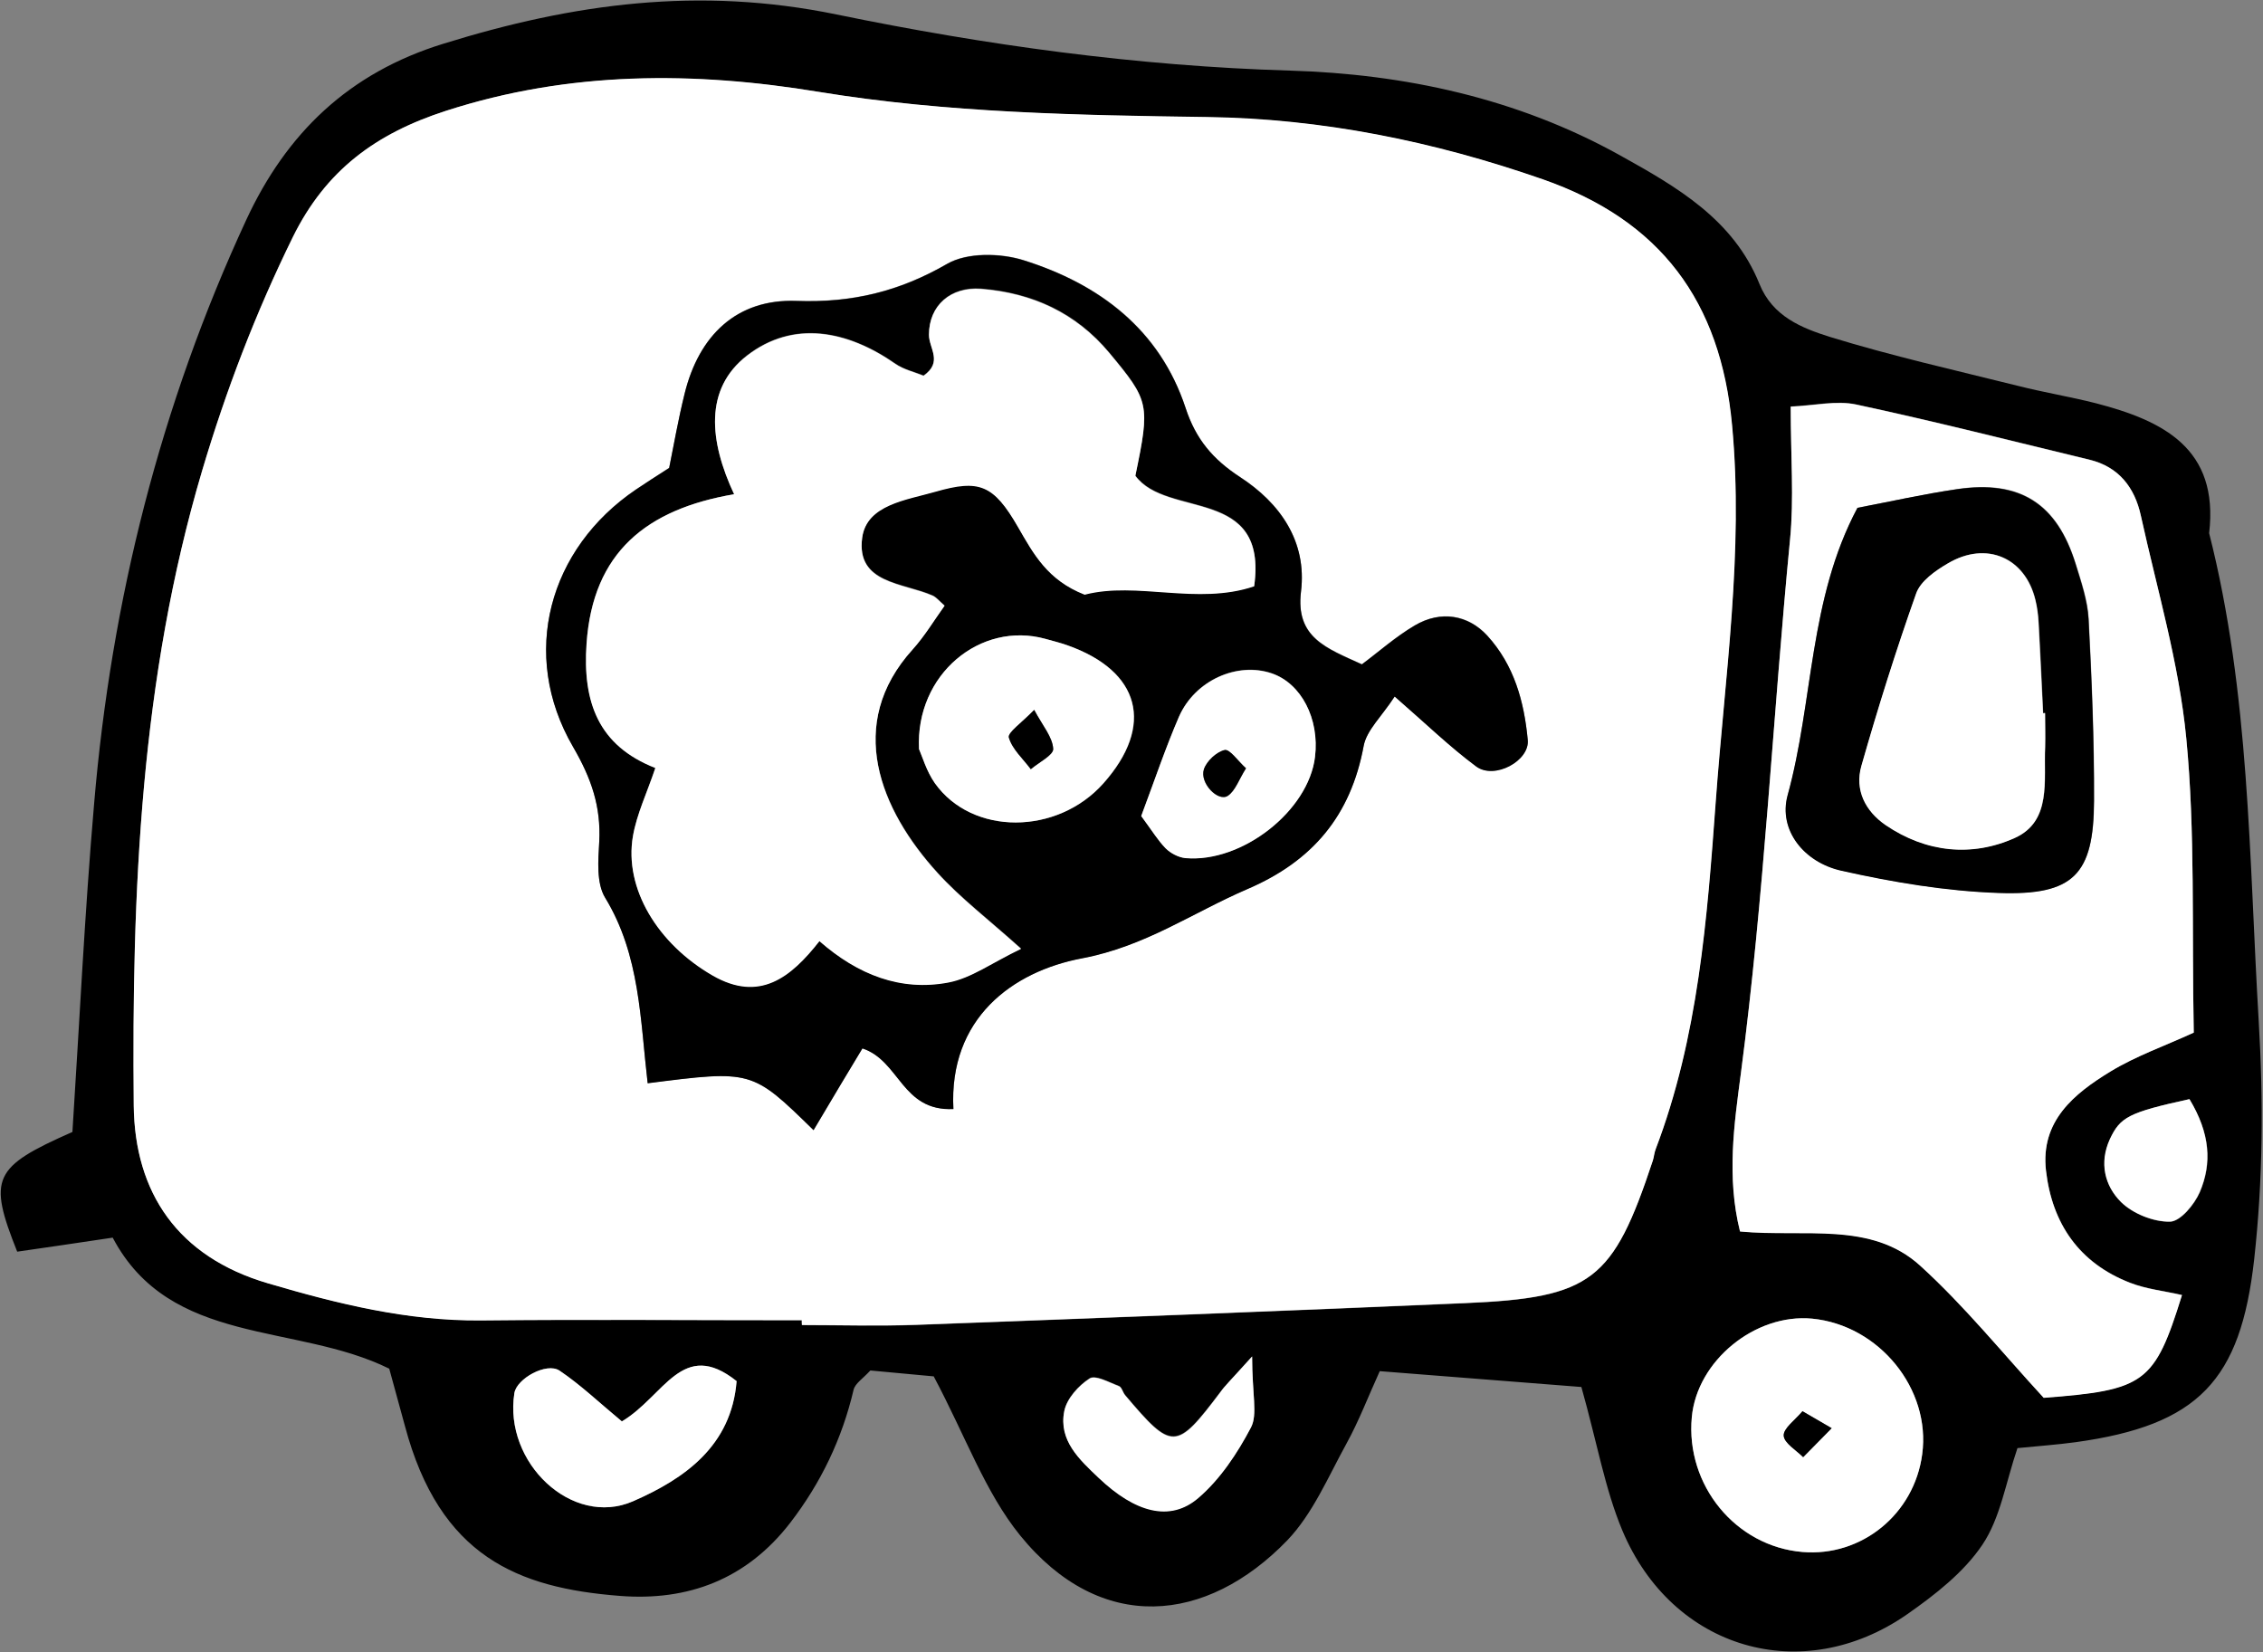<?xml version="1.0" encoding="utf-8"?>
<!DOCTYPE svg PUBLIC "-//W3C//DTD SVG 1.1//EN" "http://www.w3.org/Graphics/SVG/1.1/DTD/svg11.dtd">
<svg artist="zl2017" version="1.1" id="zlIcons-shipping-sheep-truck" xmlns="http://www.w3.org/2000/svg" xmlns:xlink="http://www.w3.org/1999/xlink" x="0px" y="0px"
	 width="1000px" height="730px" viewBox="0 0 1000 730" enable-background="new 0 0 1000 730" xml:space="preserve">
<rect x="0" y="0" width="1000" height="730" fill="#808080" stroke="none"/>
<path fill-rule="evenodd" clip-rule="evenodd" d="M698.8,612.9c-30.2-2.4-58.6-4.6-89.1-7c-5.1,11.2-9.2,22-14.7,32
	c-8.1,14.7-14.9,31-26.2,42.8c-35.6,36.8-82.3,41.7-118-2.2c-15.5-19.1-24.1-43.8-38.2-70.3c-6.1-0.6-17.3-1.6-28-2.6
	c-3.3,3.6-6.7,5.7-7.4,8.5c-5.1,21.7-14.4,41.1-28,58.8c-19.3,25-45.2,34.7-75.4,32.3c-44.7-3.5-79.5-17.2-94.9-75.2
	c-2.2-8.1-4.4-16.2-6.9-25.2c-41.3-20.4-96.8-9.8-122.2-57.9c-16.7,2.5-29.7,4.4-42.2,6.2c-13-32.6-10.7-37.4,24.4-52.9
	c3.1-47.9,5.4-96.6,9.6-145.2c7.6-89.7,29.3-176,67.2-257.8c17.7-38.2,45.2-65,87.2-77.9C253.3,1.5,309-6.1,369.7,6.4
	c65.6,13.5,132.6,22.8,200.4,24.8c50.3,1.5,100.2,12.1,145.7,37.4c25.4,14.1,50.2,28.4,61.7,56.9c5.8,14.4,18.8,19.5,31.2,23.4
	c27.3,8.4,55.3,14.7,83,21.6c11.4,2.9,23.1,4.8,34.5,7.7c29.6,7.7,54.4,19.9,50,57.4c18,70.8,17.6,143.3,21.9,215.5
	c2.1,35.5,1.9,70.2-2,105.4c-6,53.5-24.6,73.3-79,80.8c-8.2,1.1-16.4,1.7-25.6,2.6c-5.2,15.2-7.5,30.8-15.5,42.7
	c-8.2,12.2-20.9,22.1-33.2,30.7c-46.4,32.3-103.8,15.6-125.9-37C709.2,657.9,705.8,637.8,698.8,612.9z M354.3,583.4
	c0,0.7,0,1.4,0,2.2c16.8,0,33.7,0.5,50.5-0.1c80.8-3,161.7-6.1,242.5-9.6c56.1-2.4,65.4-9.9,83-63c0.5-1.6,0.6-3.3,1.2-4.9
	c18.9-49.6,22.8-102,26.6-153.9c4-55.2,12.5-110.4,7.2-166.2c-5.1-54.6-31.5-90.4-83.7-108.6c-48.2-16.8-97.5-26.8-148.4-27.5
	C476,50.9,418.8,50,361.8,40.6c-55.1-9-110.2-9.2-164.8,8.4c-30.9,10-53,26.1-67.6,55.7c-16.4,33.4-29.5,67.6-40.1,103.3
	c-27.2,91.7-31.1,186-30.2,280.4c0.4,38.5,19.4,66.9,59.3,78.6c30.9,9.1,61.7,16.7,94.2,16.4C259.9,583,307.1,583.4,354.3,583.4z
	 M969.4,456.3c-0.9-46.5,0.7-88.6-3.3-130.1c-3.2-33.2-12.9-65.7-20.1-98.5c-2.7-12.3-9.7-21.4-22.6-24.6
	c-34.3-8.3-68.6-17-103.1-24.4c-8.8-1.9-18.5,0.4-29,0.9c0,22.1,1.5,40.6-0.3,58.8c-7.6,78.5-11.4,157.4-21.7,235.7
	c-3,22.7-6.4,45.9-0.4,70c28.7,2.7,58-4.6,79.6,15.1c19.5,17.7,36.2,38.5,54.6,58.4c44.6-3.4,48.9-6.4,61.1-45.4
	c-7.8-1.8-15.7-2.6-22.9-5.4c-22.5-8.7-34.5-26.2-37.2-49.6c-2.5-21.9,12.4-34,28.5-43.8C943.9,466.6,956.7,462.1,969.4,456.3z
	 M796.5,685.8c26.1,2.2,49.4-16.8,52.9-43.2c3.9-28.8-19-57-48.6-59.9c-25.2-2.4-50.9,18.6-53.2,43.5
	C744.8,656.3,767,683.4,796.5,685.8z M274.8,628.1c-10.2-8.4-18.3-16.2-27.5-22.4c-5.7-3.9-19,3.5-20,9.9
	c-4.9,30.7,25.5,59.5,52.4,47.8c22.9-10,43.5-24.5,45.8-53.1C301.5,591.2,293.7,617,274.8,628.1z M553.3,599.4
	c-9.9,11-12.2,13.2-14,15.6c-19.6,25.9-21.3,26-42.1,1.4c-1-1.2-1.5-3.5-2.7-4c-4.3-1.6-10.4-5-13-3.4c-4.9,3.2-10.1,8.9-11.2,14.4
	c-2.6,13,6.7,21.4,15.2,29.5c16.2,15.3,31.6,19.6,44,8.9c9.7-8.3,17.3-19.8,23.3-31.2C555.8,625,553.3,616.3,553.3,599.4z
	 M967.5,485.7c-27,5.9-30.6,8-35.1,17.8c-4.8,10.5-2.2,20.6,4.9,27.7c5.2,5.2,14.3,8.8,21.6,8.7c4.6-0.1,10.8-7.5,13.2-13
	C977.6,514,976.7,500.8,967.5,485.7z"/>
<path fill-rule="evenodd" clip-rule="evenodd" fill="#FFFFFF" d="M354.3,583.4c-47.2,0-94.4-0.4-141.7,0.1
	c-32.5,0.3-63.3-7.3-94.2-16.4c-39.9-11.7-58.9-40.1-59.3-78.6c-0.9-94.5,3-188.7,30.2-280.4c10.6-35.7,23.7-69.9,40.1-103.3
	C144,75.2,166.1,59,197,49c54.6-17.7,109.8-17.5,164.8-8.4c57,9.3,114.1,10.3,171.5,11.1c50.9,0.7,100.2,10.7,148.4,27.5
	c52.2,18.2,78.6,54,83.7,108.6c5.2,55.9-3.2,111-7.2,166.2c-3.8,51.9-7.7,104.3-26.6,153.9c-0.6,1.6-0.7,3.3-1.2,4.9
	c-17.6,53.1-26.9,60.6-83,63c-80.8,3.5-161.7,6.6-242.5,9.6c-16.8,0.6-33.7,0.1-50.5,0.1C354.3,584.8,354.3,584.1,354.3,583.4z
	 M359.5,499.4c8.9-15,15.4-25.9,21.6-36.2c16.6,5.6,17.3,27.9,40.2,26.8c-2.1-39.9,26-60.7,56.8-66.6c28-5.3,48.9-20.2,73.1-30.6
	c28.9-12.4,45.7-32.5,51.4-63.3c1.3-7,7.9-12.9,13.7-21.8c13.8,12,24.3,22.2,36,30.9c8,6,23.7-2.5,22.8-11.7
	c-1.6-16.9-6-33-17.9-46.1c-8.3-9.1-20.4-11.3-32-4.5c-8.5,5-16,11.7-23.4,17.2c-15.6-7.2-29.4-11.8-26.9-32.2
	c2.7-22.2-9.3-39.1-27-50.6c-12-7.8-19.5-16.7-24-30.5c-11.4-34.8-38.2-54.8-71.7-65.3c-10.2-3.2-24.8-3.5-33.6,1.6
	c-21.2,12.2-42,17.3-66.6,16.4c-26.5-1-43.2,15.3-49.5,41.1c-2.8,11.3-4.7,22.7-6.8,32.7c-6.2,4.1-10.4,6.7-14.6,9.5
	c-38.6,26.1-51.6,72.9-27.9,113.7c8.2,14.1,12.4,26.5,11.6,42c-0.4,8.3-1.3,18.3,2.6,24.7c15.5,25.4,15.5,54.1,18.8,82
	C332.3,472.8,332.3,472.8,359.5,499.4z"/>
<path fill-rule="evenodd" clip-rule="evenodd" fill="#FFFFFF" d="M969.4,456.3c-12.8,5.9-25.5,10.3-36.8,17.2
	c-16.1,9.8-31,21.9-28.5,43.8c2.7,23.5,14.7,40.9,37.2,49.6c7.2,2.8,15.1,3.6,22.9,5.4c-12.1,39-16.4,42-61.1,45.4
	c-18.4-20-35.1-40.7-54.6-58.4c-21.7-19.7-51-12.4-79.6-15.1c-6-24.1-2.6-47.3,0.4-70c10.3-78.3,14.1-157.2,21.7-235.7
	c1.8-18.2,0.3-36.7,0.3-58.8c10.5-0.4,20.2-2.8,29-0.9c34.5,7.4,68.7,16.1,103.1,24.4c12.9,3.1,19.9,12.3,22.6,24.6
	c7.2,32.7,16.9,65.3,20.1,98.5C970.1,367.7,968.5,409.7,969.4,456.3z M820.8,224.4c-21.6,40.4-19.4,85.4-30.8,127
	c-4.2,15.2,7,29.5,23.9,33.3c22.7,5.1,46,9,69.3,9.8c33.2,1.2,42-8.1,42.2-40.7c0.1-26.8-1-53.5-2.4-80.3
	c-0.4-8.2-3.2-16.3-5.7-24.3c-8.3-26.8-24.6-37.3-52.5-33.1C850,218.4,835.5,221.6,820.8,224.4z"/>
<path fill-rule="evenodd" clip-rule="evenodd" fill="#FFFFFF" d="M796.5,685.8c-29.5-2.5-51.7-29.5-48.9-59.6
	c2.3-24.9,28-45.9,53.2-43.5c29.6,2.9,52.5,31.1,48.6,59.9C845.9,669.1,822.6,688,796.5,685.8z M796.5,623.6
	c-3.3,4.1-8.4,7.6-8.3,10.8c0.2,3.3,5.5,6.3,8.6,9.5c4.2-4.3,8.4-8.5,12.6-12.8C805.4,628.8,801.5,626.5,796.5,623.6z"/>
<path fill-rule="evenodd" clip-rule="evenodd" fill="#FFFFFF" d="M274.8,628.1c18.8-11.2,26.7-36.9,50.7-17.8
	c-2.3,28.6-22.9,43.1-45.8,53.1c-26.9,11.7-57.2-17.1-52.4-47.8c1-6.4,14.3-13.8,20-9.9C256.5,611.9,264.7,619.7,274.8,628.1z"/>
<path fill-rule="evenodd" clip-rule="evenodd" fill="#FFFFFF" d="M553.3,599.4c0,16.9,2.5,25.6-0.5,31.4
	c-6,11.4-13.6,22.9-23.3,31.2c-12.5,10.7-27.9,6.4-44-8.9c-8.5-8.1-17.8-16.5-15.2-29.5c1.1-5.5,6.3-11.3,11.2-14.4
	c2.6-1.7,8.7,1.8,13,3.4c1.2,0.5,1.6,2.7,2.7,4c20.8,24.6,22.5,24.6,42.1-1.4C541.1,612.5,543.4,610.4,553.3,599.4z"/>
<path fill-rule="evenodd" clip-rule="evenodd" fill="#FFFFFF" d="M967.5,485.7c9.1,15.1,10,28.3,4.5,41.1c-2.4,5.5-8.6,13-13.2,13
	c-7.3,0.1-16.3-3.5-21.6-8.7c-7.1-7.1-9.7-17.2-4.9-27.7C936.9,493.6,940.6,491.6,967.5,485.7z"/>
<path fill-rule="evenodd" clip-rule="evenodd" d="M359.5,499.4c-27.2-26.6-27.2-26.6-73.3-20.7c-3.3-27.9-3.3-56.6-18.8-82
	c-3.9-6.4-3.1-16.5-2.6-24.7c0.8-15.5-3.4-27.9-11.6-42c-23.7-40.8-10.7-87.6,27.9-113.7c4.1-2.8,8.3-5.5,14.6-9.5
	c2-10,4-21.4,6.8-32.7c6.3-25.8,23-42.1,49.5-41.1c24.6,0.9,45.5-4.2,66.6-16.4c8.7-5,23.3-4.8,33.6-1.6
	c33.5,10.5,60.2,30.6,71.7,65.3c4.5,13.8,12.1,22.7,24,30.5c17.7,11.5,29.7,28.4,27,50.6c-2.5,20.5,11.3,25.1,26.9,32.2
	c7.4-5.5,14.9-12.2,23.4-17.2c11.5-6.8,23.6-4.6,32,4.5c11.9,13,16.3,29.1,17.9,46.1c0.9,9.2-14.7,17.7-22.8,11.7
	c-11.7-8.7-22.2-18.9-36-30.9c-5.8,8.9-12.4,14.9-13.7,21.8c-5.7,30.8-22.5,50.9-51.4,63.3c-24.2,10.4-45,25.3-73.1,30.6
	c-30.8,5.8-58.9,26.6-56.8,66.6c-22.9,1-23.6-21.3-40.2-26.8C374.9,473.5,368.4,484.4,359.5,499.4z M324.4,218.4
	c-38.7,6.6-62.4,25.6-65.2,65.8c-1.8,25.8,5.1,45,30.4,55c-3.7,11.1-8.2,20.4-9.9,30.1c-4,23.1,10.9,47.6,35.2,61.6
	c20.7,11.9,34.5,1,47.2-15.2c17.1,15,36,22.3,56.9,18.3c10.2-1.9,19.4-8.8,32.2-14.9c-14.7-13.2-26.8-22.4-36.8-33.4
	c-25.6-28.1-41-65.9-11.1-98.9c5.4-5.9,9.5-12.9,14.1-19.3c-2.6-2.3-3.7-3.7-5.2-4.4c-13-5.8-34-5.2-31.2-25.7
	c2-14.6,19.6-16.6,32.4-20.3c19.1-5.6,25.5-3.3,36.5,15.7c6.8,11.8,13,23.4,29.4,29.8c23-6.1,49.8,4.8,74.9-3.7
	c6.2-44.4-38.5-29.7-52.5-48.8c6.6-31.7,6.2-33-11.5-54.3c-14.8-17.8-34.1-26.5-56.7-28.3c-13.3-1-23,7.3-23,20.3
	c0,6,6.3,12-2.4,18.1c-3.8-1.6-8.7-2.6-12.5-5.3c-21.3-14.8-45.1-19.3-65.5-3.6C311.1,171.9,313.4,194.9,324.4,218.4z M406.1,331
	c1.5,3.2,3.3,9.8,7.1,15.1c16.5,23.2,53.9,23,74.4,0.1c22.8-25.6,16.4-49.7-16-61.1c-3.2-1.1-6.4-1.9-9.6-2.8
	C433.3,274.4,404.5,297.9,406.1,331z M504.3,360.6c4.8,6.5,7.4,10.8,10.8,14.2c2.2,2.2,5.7,4,8.7,4.3c25.1,2.3,54.5-20.9,57.3-44.8
	c2-16.7-6.1-32.3-19.1-36.8c-15.2-5.2-33.9,3-41,19.1C515.1,330.3,510.4,344.3,504.3,360.6z"/>
<path fill-rule="evenodd" clip-rule="evenodd" d="M820.8,224.4c14.7-2.8,29.2-6.1,43.9-8.2c27.9-4.1,44.2,6.3,52.5,33.1
	c2.4,7.9,5.2,16.1,5.7,24.3c1.4,26.7,2.5,53.5,2.4,80.3c-0.1,32.5-8.9,41.9-42.2,40.7c-23.2-0.8-46.5-4.7-69.3-9.8
	c-16.8-3.7-28-18.1-23.9-33.3C801.4,309.9,799.2,264.9,820.8,224.4z M903.7,315.1c-0.3,0-0.6,0-0.8,0c-0.6-13.4-1.2-26.7-2-40.1
	c-0.2-3.3-0.6-6.7-1.4-9.9c-4.5-18.8-21.7-26.2-38.7-16.2c-5.5,3.2-12.1,7.9-14,13.3c-8.9,25.1-16.9,50.6-24.2,76.2
	c-3,10.5,1.7,19.9,10.7,26.1c17.9,12.2,38.2,14.2,57.1,5.7c16.4-7.4,12.7-25.4,13.4-40.2C903.8,325.1,903.7,320.1,903.7,315.1z"/>
<path fill-rule="evenodd" clip-rule="evenodd" d="M796.5,623.6c5,2.9,9,5.2,12.9,7.5c-4.2,4.3-8.4,8.5-12.6,12.8
	c-3.1-3.1-8.4-6.2-8.6-9.5C788,631.2,793.1,627.6,796.5,623.6z"/>
<path fill-rule="evenodd" clip-rule="evenodd" fill="#FFFFFF" d="M324.4,218.4c-11-23.5-13.3-46.6,5.7-61.2
	c20.4-15.8,44.3-11.2,65.5,3.6c3.8,2.6,8.7,3.7,12.5,5.3c8.7-6.1,2.4-12.1,2.4-18.1c0-13,9.6-21.3,23-20.3
	c22.5,1.8,41.8,10.5,56.7,28.3c17.6,21.2,18.1,22.5,11.5,54.3c14,19.1,58.7,4.4,52.5,48.8c-25.1,8.5-51.9-2.3-74.9,3.7
	c-16.4-6.4-22.6-18-29.4-29.8c-10.9-19-17.3-21.2-36.5-15.7C400.6,221,383,223,381,237.6c-2.8,20.5,18.2,19.9,31.2,25.7
	c1.5,0.7,2.6,2.1,5.2,4.4c-4.6,6.4-8.8,13.4-14.1,19.3c-29.9,33-14.5,70.9,11.1,98.9c10,11,22.1,20.2,36.8,33.4
	c-12.8,6.1-22,13-32.2,14.9c-20.9,3.9-39.8-3.3-56.9-18.3c-12.7,16.2-26.5,27.1-47.2,15.2c-24.3-14-39.2-38.5-35.2-61.6
	c1.7-9.8,6.2-19.1,9.9-30.1c-25.3-9.9-32.2-29.2-30.4-55C262,244.1,285.7,225,324.4,218.4z"/>
<path fill-rule="evenodd" clip-rule="evenodd" fill="#FFFFFF" d="M406.1,331c-1.6-33.1,27.2-56.6,55.8-48.7c3.2,0.9,6.5,1.7,9.6,2.8
	c32.4,11.4,38.8,35.5,16,61.1c-20.4,22.9-57.9,23.1-74.4-0.1C409.4,340.8,407.5,334.2,406.1,331z M457,313.7
	c-5.6,5.8-11.8,10-11.2,12.2c1.5,5.2,6.3,9.4,9.7,14c3.5-3,10.1-6.2,9.9-9C465.1,325.7,460.8,320.8,457,313.7z"/>
<path fill-rule="evenodd" clip-rule="evenodd" fill="#FFFFFF" d="M504.3,360.6c6.1-16.3,10.8-30.3,16.7-43.9
	c7.1-16.1,25.8-24.3,41-19.1c13,4.4,21.1,20,19.1,36.8c-2.8,23.9-32.3,47-57.3,44.8c-3-0.3-6.5-2.1-8.7-4.3
	C511.7,371.4,509.1,367.1,504.3,360.6z M550.6,339.5c-3.6-3.3-7.1-8.5-9.4-8c-3.6,0.8-8,4.9-9.2,8.5c-2,6.1,6.3,14.6,10.6,11.7
	C545.9,349.4,547.5,344.5,550.6,339.5z"/>
<path fill-rule="evenodd" clip-rule="evenodd" fill="#FFFFFF" d="M903.7,315.1c0,5,0.2,10,0,15c-0.7,14.8,3,32.8-13.4,40.2
	c-18.9,8.5-39.2,6.5-57.1-5.7c-9-6.2-13.7-15.5-10.7-26.1c7.3-25.6,15.3-51.1,24.2-76.2c1.9-5.5,8.5-10.1,14-13.3
	c17-10.1,34.2-2.6,38.7,16.2c0.8,3.2,1.2,6.6,1.4,9.9c0.7,13.4,1.3,26.7,2,40.1C903.1,315.1,903.4,315.1,903.7,315.1z"/>
<path fill-rule="evenodd" clip-rule="evenodd" d="M457,313.7c3.8,7.1,8.1,12,8.4,17.2c0.2,2.7-6.4,6-9.9,9c-3.4-4.6-8.2-8.8-9.7-14
	C445.2,323.7,451.4,319.5,457,313.7z"/>
<path fill-rule="evenodd" clip-rule="evenodd" d="M550.6,339.5c-3.2,5-4.7,9.9-8,12.1c-4.3,2.9-12.6-5.6-10.6-11.7
	c1.2-3.6,5.6-7.7,9.2-8.5C543.5,331,547,336.3,550.6,339.5z"/>
</svg>
